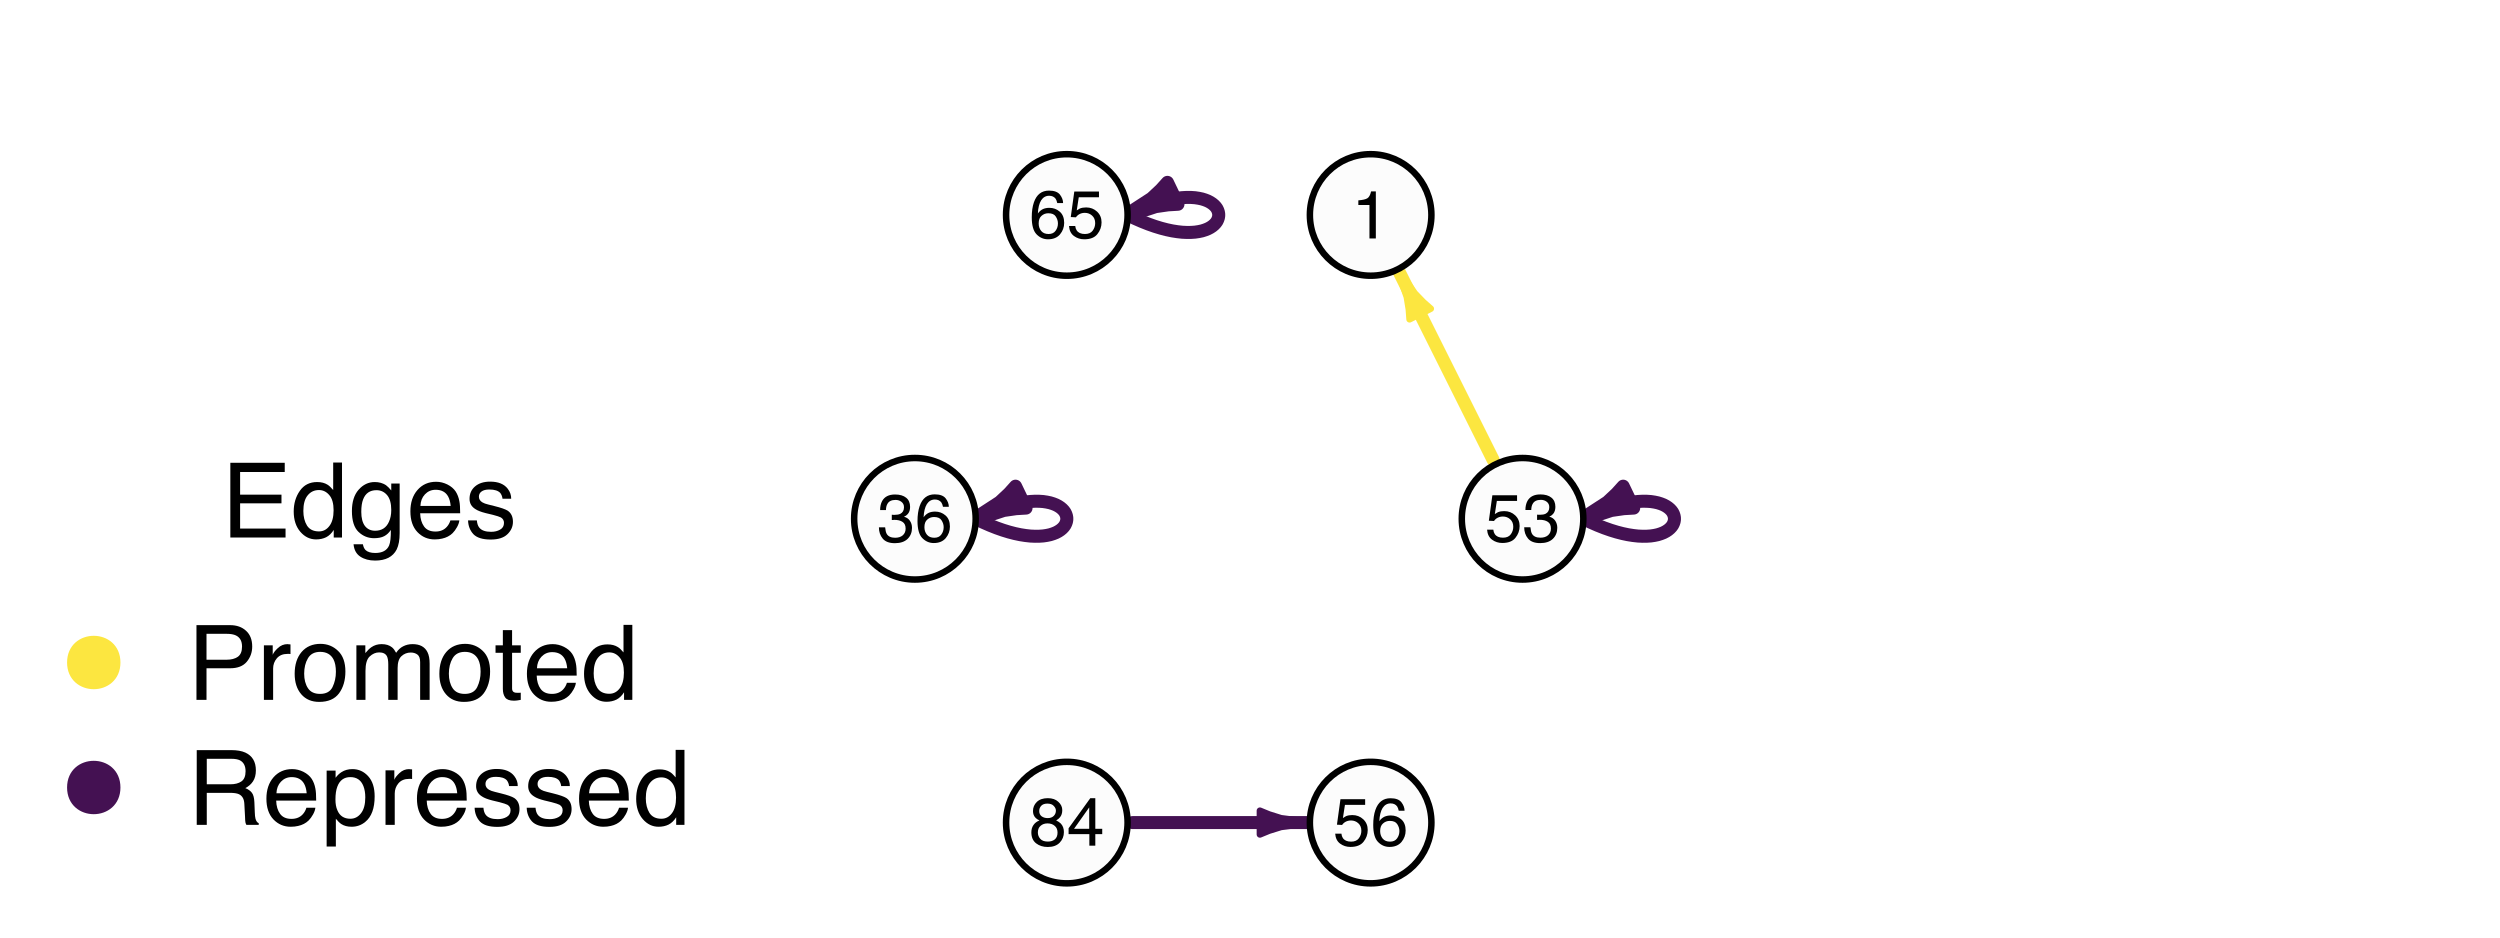 <?xml version="1.0" encoding="UTF-8"?>
<svg xmlns="http://www.w3.org/2000/svg" xmlns:xlink="http://www.w3.org/1999/xlink" width="288pt" height="108pt" viewBox="0 0 288 108" version="1.1">
<defs>
<g>
<symbol overflow="visible" id="glyph0-0">
<path style="stroke:none;" d="M 0.25 0 L 0.25 -5.594 L 4.688 -5.594 L 4.688 0 Z M 3.984 -0.703 L 3.984 -4.891 L 0.953 -4.891 L 0.953 -0.703 Z M 3.984 -0.703 "/>
</symbol>
<symbol overflow="visible" id="glyph0-1">
<path style="stroke:none;" d="M 0.969 -1.391 C 1.008 -0.992 1.188 -0.723 1.5 -0.578 C 1.664 -0.504 1.859 -0.469 2.078 -0.469 C 2.484 -0.469 2.781 -0.594 2.969 -0.844 C 3.164 -1.102 3.266 -1.395 3.266 -1.719 C 3.266 -2.094 3.145 -2.383 2.906 -2.594 C 2.676 -2.801 2.398 -2.906 2.078 -2.906 C 1.848 -2.906 1.645 -2.859 1.469 -2.766 C 1.301 -2.68 1.16 -2.555 1.047 -2.391 L 0.453 -2.422 L 0.859 -5.359 L 3.703 -5.359 L 3.703 -4.703 L 1.375 -4.703 L 1.141 -3.188 C 1.273 -3.281 1.395 -3.352 1.5 -3.406 C 1.707 -3.488 1.945 -3.531 2.219 -3.531 C 2.719 -3.531 3.141 -3.367 3.484 -3.047 C 3.828 -2.723 4 -2.312 4 -1.812 C 4 -1.301 3.836 -0.848 3.516 -0.453 C 3.203 -0.055 2.695 0.141 2 0.141 C 1.562 0.141 1.172 0.016 0.828 -0.234 C 0.484 -0.484 0.289 -0.867 0.25 -1.391 Z M 0.969 -1.391 "/>
</symbol>
<symbol overflow="visible" id="glyph0-2">
<path style="stroke:none;" d="M 2.031 0.156 C 1.383 0.156 0.914 -0.02 0.625 -0.375 C 0.332 -0.727 0.188 -1.16 0.188 -1.672 L 0.906 -1.672 C 0.938 -1.316 1 -1.062 1.094 -0.906 C 1.27 -0.613 1.594 -0.469 2.062 -0.469 C 2.426 -0.469 2.719 -0.562 2.938 -0.75 C 3.156 -0.945 3.266 -1.203 3.266 -1.516 C 3.266 -1.891 3.145 -2.148 2.906 -2.297 C 2.676 -2.453 2.359 -2.531 1.953 -2.531 C 1.91 -2.531 1.863 -2.523 1.812 -2.516 C 1.77 -2.516 1.723 -2.516 1.672 -2.516 L 1.672 -3.125 C 1.742 -3.113 1.801 -3.109 1.844 -3.109 C 1.895 -3.109 1.953 -3.109 2.016 -3.109 C 2.266 -3.109 2.473 -3.145 2.641 -3.219 C 2.93 -3.363 3.078 -3.617 3.078 -3.984 C 3.078 -4.254 2.977 -4.461 2.781 -4.609 C 2.594 -4.754 2.367 -4.828 2.109 -4.828 C 1.648 -4.828 1.336 -4.676 1.172 -4.375 C 1.066 -4.207 1.008 -3.969 1 -3.656 L 0.328 -3.656 C 0.328 -4.062 0.406 -4.41 0.562 -4.703 C 0.844 -5.203 1.336 -5.453 2.047 -5.453 C 2.598 -5.453 3.023 -5.328 3.328 -5.078 C 3.629 -4.836 3.781 -4.484 3.781 -4.016 C 3.781 -3.68 3.691 -3.41 3.516 -3.203 C 3.398 -3.066 3.254 -2.961 3.078 -2.891 C 3.367 -2.816 3.594 -2.664 3.75 -2.438 C 3.914 -2.207 4 -1.93 4 -1.609 C 4 -1.086 3.828 -0.66 3.484 -0.328 C 3.141 -0.004 2.656 0.156 2.031 0.156 Z M 2.031 0.156 "/>
</symbol>
<symbol overflow="visible" id="glyph0-3">
<path style="stroke:none;" d="M 0.75 -3.859 L 0.75 -4.391 C 1.238 -4.43 1.582 -4.508 1.781 -4.625 C 1.977 -4.738 2.125 -5.004 2.219 -5.422 L 2.766 -5.422 L 2.766 0 L 2.031 0 L 2.031 -3.859 Z M 0.75 -3.859 "/>
</symbol>
<symbol overflow="visible" id="glyph0-4">
<path style="stroke:none;" d="M 2.281 -5.469 C 2.883 -5.469 3.305 -5.312 3.547 -5 C 3.785 -4.688 3.906 -4.363 3.906 -4.031 L 3.234 -4.031 C 3.191 -4.238 3.129 -4.406 3.047 -4.531 C 2.879 -4.758 2.629 -4.875 2.297 -4.875 C 1.91 -4.875 1.602 -4.695 1.375 -4.344 C 1.156 -3.988 1.031 -3.484 1 -2.828 C 1.156 -3.055 1.352 -3.227 1.594 -3.344 C 1.812 -3.438 2.055 -3.484 2.328 -3.484 C 2.785 -3.484 3.18 -3.336 3.516 -3.047 C 3.859 -2.754 4.031 -2.32 4.031 -1.75 C 4.031 -1.25 3.867 -0.805 3.547 -0.422 C 3.223 -0.047 2.766 0.141 2.172 0.141 C 1.66 0.141 1.219 -0.051 0.844 -0.438 C 0.477 -0.82 0.297 -1.473 0.297 -2.391 C 0.297 -3.066 0.379 -3.645 0.547 -4.125 C 0.859 -5.02 1.438 -5.469 2.281 -5.469 Z M 2.234 -0.469 C 2.586 -0.469 2.852 -0.586 3.031 -0.828 C 3.219 -1.078 3.312 -1.363 3.312 -1.688 C 3.312 -1.969 3.227 -2.234 3.062 -2.484 C 2.906 -2.734 2.617 -2.859 2.203 -2.859 C 1.898 -2.859 1.641 -2.758 1.422 -2.562 C 1.203 -2.375 1.094 -2.082 1.094 -1.688 C 1.094 -1.344 1.191 -1.051 1.391 -0.812 C 1.586 -0.582 1.867 -0.469 2.234 -0.469 Z M 2.234 -0.469 "/>
</symbol>
<symbol overflow="visible" id="glyph0-5">
<path style="stroke:none;" d="M 2.125 -3.172 C 2.426 -3.172 2.66 -3.254 2.828 -3.422 C 2.992 -3.586 3.078 -3.789 3.078 -4.031 C 3.078 -4.227 2.992 -4.41 2.828 -4.578 C 2.672 -4.754 2.426 -4.844 2.094 -4.844 C 1.77 -4.844 1.531 -4.754 1.375 -4.578 C 1.227 -4.41 1.156 -4.211 1.156 -3.984 C 1.156 -3.723 1.25 -3.52 1.438 -3.375 C 1.633 -3.238 1.863 -3.172 2.125 -3.172 Z M 2.156 -0.469 C 2.477 -0.469 2.742 -0.551 2.953 -0.719 C 3.16 -0.895 3.266 -1.156 3.266 -1.5 C 3.266 -1.844 3.156 -2.102 2.938 -2.281 C 2.727 -2.469 2.453 -2.562 2.109 -2.562 C 1.785 -2.562 1.52 -2.469 1.312 -2.281 C 1.102 -2.102 1 -1.848 1 -1.516 C 1 -1.234 1.094 -0.988 1.281 -0.781 C 1.469 -0.57 1.758 -0.469 2.156 -0.469 Z M 1.188 -2.906 C 1 -2.988 0.852 -3.082 0.75 -3.188 C 0.539 -3.395 0.438 -3.66 0.438 -3.984 C 0.438 -4.391 0.582 -4.738 0.875 -5.031 C 1.176 -5.32 1.598 -5.469 2.141 -5.469 C 2.66 -5.469 3.066 -5.328 3.359 -5.047 C 3.66 -4.773 3.812 -4.457 3.812 -4.094 C 3.812 -3.75 3.723 -3.473 3.547 -3.266 C 3.453 -3.141 3.305 -3.02 3.109 -2.906 C 3.328 -2.801 3.504 -2.68 3.641 -2.547 C 3.879 -2.297 4 -1.969 4 -1.562 C 4 -1.082 3.836 -0.676 3.516 -0.344 C 3.191 -0.008 2.734 0.156 2.141 0.156 C 1.609 0.156 1.16 0.016 0.797 -0.266 C 0.43 -0.555 0.25 -0.977 0.25 -1.531 C 0.25 -1.852 0.328 -2.129 0.484 -2.359 C 0.641 -2.598 0.875 -2.781 1.188 -2.906 Z M 1.188 -2.906 "/>
</symbol>
<symbol overflow="visible" id="glyph0-6">
<path style="stroke:none;" d="M 2.578 -1.938 L 2.578 -4.406 L 0.828 -1.938 Z M 2.594 0 L 2.594 -1.328 L 0.203 -1.328 L 0.203 -2 L 2.703 -5.469 L 3.281 -5.469 L 3.281 -1.938 L 4.078 -1.938 L 4.078 -1.328 L 3.281 -1.328 L 3.281 0 Z M 2.594 0 "/>
</symbol>
<symbol overflow="visible" id="glyph1-0">
<path style="stroke:none;" d="M 0.391 0 L 0.391 -8.609 L 7.219 -8.609 L 7.219 0 Z M 6.141 -1.078 L 6.141 -7.531 L 1.469 -7.531 L 1.469 -1.078 Z M 6.141 -1.078 "/>
</symbol>
<symbol overflow="visible" id="glyph1-1">
<path style="stroke:none;" d="M 1.031 -8.609 L 7.297 -8.609 L 7.297 -7.547 L 2.156 -7.547 L 2.156 -4.938 L 6.922 -4.938 L 6.922 -3.938 L 2.156 -3.938 L 2.156 -1.031 L 7.391 -1.031 L 7.391 0 L 1.031 0 Z M 4.203 -8.609 Z M 4.203 -8.609 "/>
</symbol>
<symbol overflow="visible" id="glyph1-2">
<path style="stroke:none;" d="M 1.438 -3.062 C 1.438 -2.395 1.578 -1.832 1.859 -1.375 C 2.148 -0.926 2.609 -0.703 3.234 -0.703 C 3.723 -0.703 4.125 -0.91 4.438 -1.328 C 4.758 -1.742 4.922 -2.348 4.922 -3.141 C 4.922 -3.93 4.754 -4.516 4.422 -4.891 C 4.098 -5.273 3.703 -5.469 3.234 -5.469 C 2.703 -5.469 2.27 -5.266 1.938 -4.859 C 1.602 -4.453 1.438 -3.852 1.438 -3.062 Z M 3.031 -6.391 C 3.508 -6.391 3.91 -6.285 4.234 -6.078 C 4.422 -5.961 4.633 -5.758 4.875 -5.469 L 4.875 -8.641 L 5.891 -8.641 L 5.891 0 L 4.938 0 L 4.938 -0.875 C 4.695 -0.488 4.406 -0.207 4.062 -0.031 C 3.727 0.133 3.344 0.219 2.906 0.219 C 2.207 0.219 1.602 -0.07 1.094 -0.656 C 0.582 -1.25 0.328 -2.031 0.328 -3 C 0.328 -3.914 0.562 -4.707 1.031 -5.375 C 1.5 -6.051 2.164 -6.391 3.031 -6.391 Z M 3.031 -6.391 "/>
</symbol>
<symbol overflow="visible" id="glyph1-3">
<path style="stroke:none;" d="M 2.984 -6.391 C 3.484 -6.391 3.914 -6.27 4.281 -6.031 C 4.477 -5.883 4.68 -5.68 4.891 -5.422 L 4.891 -6.219 L 5.859 -6.219 L 5.859 -0.516 C 5.859 0.285 5.742 0.914 5.516 1.375 C 5.078 2.227 4.25 2.656 3.031 2.656 C 2.352 2.656 1.785 2.504 1.328 2.203 C 0.867 1.898 0.609 1.426 0.547 0.781 L 1.625 0.781 C 1.676 1.062 1.773 1.281 1.922 1.438 C 2.16 1.664 2.535 1.781 3.047 1.781 C 3.859 1.781 4.391 1.492 4.641 0.922 C 4.785 0.586 4.852 -0.008 4.844 -0.875 C 4.633 -0.551 4.379 -0.312 4.078 -0.156 C 3.785 0 3.395 0.078 2.906 0.078 C 2.227 0.078 1.633 -0.16 1.125 -0.641 C 0.613 -1.129 0.359 -1.93 0.359 -3.047 C 0.359 -4.098 0.613 -4.914 1.125 -5.5 C 1.645 -6.094 2.266 -6.391 2.984 -6.391 Z M 4.891 -3.172 C 4.891 -3.941 4.727 -4.516 4.406 -4.891 C 4.082 -5.266 3.676 -5.453 3.188 -5.453 C 2.438 -5.453 1.926 -5.102 1.656 -4.406 C 1.508 -4.039 1.438 -3.555 1.438 -2.953 C 1.438 -2.242 1.578 -1.703 1.859 -1.328 C 2.148 -0.961 2.539 -0.781 3.031 -0.781 C 3.789 -0.781 4.32 -1.125 4.625 -1.812 C 4.801 -2.195 4.891 -2.648 4.891 -3.172 Z M 3.109 -6.422 Z M 3.109 -6.422 "/>
</symbol>
<symbol overflow="visible" id="glyph1-4">
<path style="stroke:none;" d="M 3.391 -6.422 C 3.836 -6.422 4.27 -6.316 4.688 -6.109 C 5.102 -5.898 5.422 -5.629 5.641 -5.297 C 5.848 -4.973 5.988 -4.602 6.062 -4.188 C 6.125 -3.895 6.156 -3.43 6.156 -2.797 L 1.547 -2.797 C 1.566 -2.16 1.719 -1.648 2 -1.266 C 2.281 -0.879 2.719 -0.688 3.312 -0.688 C 3.863 -0.688 4.301 -0.867 4.625 -1.234 C 4.812 -1.441 4.945 -1.688 5.031 -1.969 L 6.062 -1.969 C 6.039 -1.738 5.953 -1.484 5.797 -1.203 C 5.641 -0.922 5.469 -0.688 5.281 -0.5 C 4.957 -0.188 4.555 0.02 4.078 0.125 C 3.828 0.188 3.539 0.219 3.219 0.219 C 2.438 0.219 1.773 -0.062 1.234 -0.625 C 0.691 -1.195 0.422 -1.992 0.422 -3.016 C 0.422 -4.023 0.691 -4.844 1.234 -5.469 C 1.785 -6.102 2.504 -6.422 3.391 -6.422 Z M 5.062 -3.641 C 5.02 -4.098 4.922 -4.461 4.766 -4.734 C 4.484 -5.242 4.004 -5.5 3.328 -5.5 C 2.836 -5.5 2.426 -5.32 2.094 -4.969 C 1.77 -4.625 1.598 -4.18 1.578 -3.641 Z M 3.281 -6.422 Z M 3.281 -6.422 "/>
</symbol>
<symbol overflow="visible" id="glyph1-5">
<path style="stroke:none;" d="M 1.406 -1.969 C 1.438 -1.613 1.523 -1.344 1.672 -1.156 C 1.93 -0.82 2.391 -0.656 3.047 -0.656 C 3.441 -0.656 3.785 -0.738 4.078 -0.906 C 4.379 -1.07 4.531 -1.332 4.531 -1.688 C 4.531 -1.957 4.41 -2.164 4.172 -2.312 C 4.016 -2.395 3.711 -2.492 3.266 -2.609 L 2.422 -2.812 C 1.891 -2.945 1.5 -3.098 1.25 -3.266 C 0.789 -3.547 0.562 -3.941 0.562 -4.453 C 0.562 -5.047 0.773 -5.523 1.203 -5.891 C 1.629 -6.254 2.207 -6.438 2.938 -6.438 C 3.875 -6.438 4.551 -6.16 4.969 -5.609 C 5.238 -5.254 5.367 -4.875 5.359 -4.469 L 4.359 -4.469 C 4.336 -4.707 4.254 -4.926 4.109 -5.125 C 3.867 -5.395 3.445 -5.531 2.844 -5.531 C 2.445 -5.531 2.145 -5.453 1.938 -5.297 C 1.738 -5.148 1.641 -4.953 1.641 -4.703 C 1.641 -4.43 1.773 -4.211 2.047 -4.047 C 2.203 -3.953 2.43 -3.867 2.734 -3.797 L 3.422 -3.625 C 4.18 -3.438 4.691 -3.258 4.953 -3.094 C 5.359 -2.82 5.562 -2.395 5.562 -1.812 C 5.562 -1.258 5.348 -0.781 4.922 -0.375 C 4.504 0.031 3.863 0.234 3 0.234 C 2.062 0.234 1.395 0.023 1 -0.391 C 0.613 -0.816 0.41 -1.344 0.391 -1.969 Z M 2.953 -6.422 Z M 2.953 -6.422 "/>
</symbol>
<symbol overflow="visible" id="glyph1-6">
<path style="stroke:none;" d="M 1.031 -8.609 L 4.906 -8.609 C 5.664 -8.609 6.281 -8.391 6.75 -7.953 C 7.219 -7.523 7.453 -6.922 7.453 -6.141 C 7.453 -5.473 7.242 -4.891 6.828 -4.391 C 6.41 -3.891 5.77 -3.641 4.906 -3.641 L 2.188 -3.641 L 2.188 0 L 1.031 0 Z M 6.281 -6.141 C 6.281 -6.766 6.047 -7.191 5.578 -7.422 C 5.316 -7.547 4.961 -7.609 4.516 -7.609 L 2.188 -7.609 L 2.188 -4.625 L 4.516 -4.625 C 5.035 -4.625 5.457 -4.734 5.781 -4.953 C 6.113 -5.18 6.281 -5.578 6.281 -6.141 Z M 6.281 -6.141 "/>
</symbol>
<symbol overflow="visible" id="glyph1-7">
<path style="stroke:none;" d="M 0.797 -6.281 L 1.812 -6.281 L 1.812 -5.188 C 1.883 -5.406 2.082 -5.664 2.406 -5.969 C 2.727 -6.27 3.098 -6.422 3.516 -6.422 C 3.535 -6.422 3.566 -6.414 3.609 -6.406 C 3.66 -6.406 3.742 -6.398 3.859 -6.391 L 3.859 -5.281 C 3.797 -5.289 3.738 -5.297 3.688 -5.297 C 3.633 -5.297 3.578 -5.297 3.516 -5.297 C 2.984 -5.297 2.57 -5.125 2.281 -4.781 C 2 -4.445 1.859 -4.055 1.859 -3.609 L 1.859 0 L 0.797 0 Z M 0.797 -6.281 "/>
</symbol>
<symbol overflow="visible" id="glyph1-8">
<path style="stroke:none;" d="M 3.266 -0.688 C 3.961 -0.688 4.441 -0.945 4.703 -1.469 C 4.961 -2 5.094 -2.586 5.094 -3.234 C 5.094 -3.828 5 -4.305 4.812 -4.672 C 4.508 -5.242 4 -5.531 3.281 -5.531 C 2.633 -5.531 2.164 -5.285 1.875 -4.797 C 1.582 -4.305 1.438 -3.711 1.438 -3.016 C 1.438 -2.348 1.582 -1.789 1.875 -1.344 C 2.164 -0.906 2.629 -0.688 3.266 -0.688 Z M 3.312 -6.453 C 4.113 -6.453 4.789 -6.18 5.344 -5.641 C 5.906 -5.109 6.188 -4.316 6.188 -3.266 C 6.188 -2.254 5.941 -1.414 5.453 -0.75 C 4.961 -0.094 4.203 0.234 3.172 0.234 C 2.305 0.234 1.617 -0.055 1.109 -0.641 C 0.598 -1.234 0.344 -2.02 0.344 -3 C 0.344 -4.051 0.609 -4.891 1.141 -5.516 C 1.68 -6.141 2.406 -6.453 3.312 -6.453 Z M 3.266 -6.422 Z M 3.266 -6.422 "/>
</symbol>
<symbol overflow="visible" id="glyph1-9">
<path style="stroke:none;" d="M 0.781 -6.281 L 1.812 -6.281 L 1.812 -5.391 C 2.062 -5.691 2.289 -5.914 2.5 -6.062 C 2.844 -6.301 3.238 -6.422 3.688 -6.422 C 4.188 -6.422 4.586 -6.297 4.891 -6.047 C 5.055 -5.91 5.211 -5.703 5.359 -5.422 C 5.586 -5.766 5.859 -6.016 6.172 -6.172 C 6.492 -6.336 6.852 -6.422 7.25 -6.422 C 8.094 -6.422 8.664 -6.113 8.969 -5.5 C 9.133 -5.176 9.219 -4.734 9.219 -4.172 L 9.219 0 L 8.125 0 L 8.125 -4.359 C 8.125 -4.773 8.02 -5.062 7.812 -5.219 C 7.602 -5.375 7.348 -5.453 7.047 -5.453 C 6.629 -5.453 6.27 -5.312 5.969 -5.031 C 5.676 -4.758 5.531 -4.301 5.531 -3.656 L 5.531 0 L 4.453 0 L 4.453 -4.094 C 4.453 -4.52 4.398 -4.832 4.297 -5.031 C 4.141 -5.32 3.844 -5.469 3.406 -5.469 C 3.008 -5.469 2.645 -5.312 2.312 -5 C 1.988 -4.695 1.828 -4.141 1.828 -3.328 L 1.828 0 L 0.781 0 Z M 0.781 -6.281 "/>
</symbol>
<symbol overflow="visible" id="glyph1-10">
<path style="stroke:none;" d="M 0.984 -8.031 L 2.047 -8.031 L 2.047 -6.281 L 3.047 -6.281 L 3.047 -5.422 L 2.047 -5.422 L 2.047 -1.312 C 2.047 -1.094 2.125 -0.945 2.281 -0.875 C 2.352 -0.832 2.488 -0.812 2.688 -0.812 C 2.738 -0.812 2.789 -0.812 2.844 -0.812 C 2.906 -0.82 2.973 -0.828 3.047 -0.828 L 3.047 0 C 2.93 0.031 2.805 0.051 2.672 0.062 C 2.547 0.082 2.406 0.094 2.25 0.094 C 1.758 0.094 1.426 -0.031 1.25 -0.281 C 1.07 -0.531 0.984 -0.859 0.984 -1.266 L 0.984 -5.422 L 0.141 -5.422 L 0.141 -6.281 L 0.984 -6.281 Z M 0.984 -8.031 "/>
</symbol>
<symbol overflow="visible" id="glyph1-11">
<path style="stroke:none;" d="M 4.922 -4.672 C 5.461 -4.672 5.891 -4.781 6.203 -5 C 6.523 -5.219 6.688 -5.609 6.688 -6.172 C 6.688 -6.785 6.469 -7.207 6.031 -7.438 C 5.789 -7.551 5.469 -7.609 5.062 -7.609 L 2.219 -7.609 L 2.219 -4.672 Z M 1.062 -8.609 L 5.047 -8.609 C 5.703 -8.609 6.238 -8.516 6.656 -8.328 C 7.469 -7.953 7.875 -7.27 7.875 -6.281 C 7.875 -5.77 7.766 -5.348 7.547 -5.016 C 7.336 -4.691 7.039 -4.43 6.656 -4.234 C 7 -4.098 7.254 -3.914 7.422 -3.688 C 7.586 -3.469 7.68 -3.109 7.703 -2.609 L 7.75 -1.453 C 7.758 -1.129 7.785 -0.883 7.828 -0.719 C 7.898 -0.445 8.023 -0.27 8.203 -0.188 L 8.203 0 L 6.781 0 C 6.738 -0.07 6.703 -0.164 6.672 -0.281 C 6.648 -0.406 6.633 -0.633 6.625 -0.969 L 6.547 -2.406 C 6.523 -2.969 6.316 -3.344 5.922 -3.531 C 5.703 -3.633 5.352 -3.688 4.875 -3.688 L 2.219 -3.688 L 2.219 0 L 1.062 0 Z M 1.062 -8.609 "/>
</symbol>
<symbol overflow="visible" id="glyph1-12">
<path style="stroke:none;" d="M 3.422 -0.703 C 3.91 -0.703 4.316 -0.91 4.641 -1.328 C 4.973 -1.742 5.141 -2.359 5.141 -3.172 C 5.141 -3.672 5.066 -4.102 4.922 -4.469 C 4.648 -5.156 4.148 -5.5 3.422 -5.5 C 2.691 -5.5 2.191 -5.133 1.922 -4.406 C 1.773 -4.02 1.703 -3.523 1.703 -2.922 C 1.703 -2.43 1.773 -2.02 1.922 -1.688 C 2.191 -1.031 2.691 -0.703 3.422 -0.703 Z M 0.688 -6.25 L 1.719 -6.25 L 1.719 -5.422 C 1.926 -5.703 2.156 -5.922 2.406 -6.078 C 2.758 -6.305 3.176 -6.422 3.656 -6.422 C 4.375 -6.422 4.977 -6.148 5.469 -5.609 C 5.969 -5.066 6.219 -4.289 6.219 -3.281 C 6.219 -1.906 5.859 -0.926 5.141 -0.344 C 4.691 0.031 4.164 0.219 3.562 0.219 C 3.094 0.219 2.695 0.113 2.375 -0.094 C 2.188 -0.219 1.977 -0.422 1.75 -0.703 L 1.75 2.5 L 0.688 2.5 Z M 0.688 -6.25 "/>
</symbol>
</g>
</defs>
<g id="surface1">
<rect x="0" y="0" width="288" height="108" style="fill:rgb(100%,100%,100%);fill-opacity:1;stroke:none;"/>
<path style="fill:none;stroke-width:1.5;stroke-linecap:round;stroke-linejoin:round;stroke:rgb(26.667%,6.667%,32.157%);stroke-opacity:1;stroke-miterlimit:10;" d="M 182.398 59.762 L 183.238 59.355 L 184.043 59.004 L 184.812 58.699 L 185.547 58.441 L 186.25 58.227 L 186.914 58.055 L 187.543 57.922 L 188.137 57.828 L 188.699 57.77 L 189.223 57.742 L 189.711 57.746 L 190.168 57.777 L 190.586 57.84 L 190.973 57.922 L 191.32 58.031 L 191.637 58.156 L 191.918 58.305 L 192.16 58.465 L 192.371 58.641 L 192.547 58.828 L 192.688 59.023 L 192.789 59.23 L 192.859 59.441 L 192.895 59.652 L 192.895 59.867 L 192.859 60.082 L 192.789 60.289 L 192.688 60.496 L 192.547 60.691 L 192.371 60.879 L 192.16 61.055 L 191.918 61.215 L 191.637 61.363 L 191.32 61.488 L 190.973 61.598 L 190.586 61.68 L 190.168 61.742 L 189.711 61.773 L 189.223 61.777 L 188.699 61.754 L 188.137 61.691 L 187.543 61.598 L 186.914 61.465 L 186.25 61.293 L 185.547 61.078 L 184.812 60.82 L 184.043 60.516 L 183.238 60.164 L 182.398 59.762 "/>
<path style="fill:none;stroke-width:1.5;stroke-linecap:round;stroke-linejoin:round;stroke:rgb(26.667%,6.667%,32.157%);stroke-opacity:1;stroke-miterlimit:10;" d="M 182.719 59.605 L 182.398 59.762 "/>
<path style="fill-rule:nonzero;fill:rgb(26.667%,6.667%,32.157%);fill-opacity:1;stroke-width:1.5;stroke-linecap:round;stroke-linejoin:round;stroke:rgb(26.667%,6.667%,32.157%);stroke-opacity:1;stroke-miterlimit:10;" d="M 186.988 56.008 L 186.223 56.855 L 185.168 57.84 L 182.355 59.668 L 182.445 59.852 L 185.629 58.805 L 187.059 58.598 L 188.199 58.531 Z M 186.988 56.008 "/>
<path style="fill:none;stroke-width:1.5;stroke-linecap:round;stroke-linejoin:round;stroke:rgb(26.667%,6.667%,32.157%);stroke-opacity:1;stroke-miterlimit:10;" d="M 129.898 24.762 L 130.738 24.355 L 131.543 24.004 L 132.312 23.699 L 133.047 23.441 L 133.75 23.227 L 134.414 23.055 L 135.043 22.922 L 135.637 22.828 L 136.199 22.77 L 136.723 22.742 L 137.211 22.746 L 137.668 22.777 L 138.086 22.84 L 138.473 22.922 L 138.82 23.031 L 139.137 23.156 L 139.418 23.305 L 139.66 23.465 L 139.871 23.641 L 140.047 23.828 L 140.188 24.023 L 140.289 24.23 L 140.359 24.441 L 140.395 24.652 L 140.395 24.867 L 140.359 25.082 L 140.289 25.289 L 140.188 25.496 L 140.047 25.691 L 139.871 25.879 L 139.66 26.055 L 139.418 26.215 L 139.137 26.363 L 138.82 26.488 L 138.473 26.598 L 138.086 26.68 L 137.668 26.742 L 137.211 26.773 L 136.723 26.777 L 136.199 26.754 L 135.637 26.691 L 135.043 26.598 L 134.414 26.465 L 133.75 26.293 L 133.047 26.078 L 132.312 25.82 L 131.543 25.516 L 130.738 25.164 L 129.898 24.762 "/>
<path style="fill:none;stroke-width:1.5;stroke-linecap:round;stroke-linejoin:round;stroke:rgb(26.667%,6.667%,32.157%);stroke-opacity:1;stroke-miterlimit:10;" d="M 130.219 24.605 L 129.898 24.762 "/>
<path style="fill-rule:nonzero;fill:rgb(26.667%,6.667%,32.157%);fill-opacity:1;stroke-width:1.5;stroke-linecap:round;stroke-linejoin:round;stroke:rgb(26.667%,6.667%,32.157%);stroke-opacity:1;stroke-miterlimit:10;" d="M 134.488 21.008 L 133.723 21.855 L 132.668 22.84 L 129.855 24.668 L 129.945 24.852 L 133.129 23.805 L 134.559 23.598 L 135.699 23.531 Z M 134.488 21.008 "/>
<path style="fill:none;stroke-width:1.5;stroke-linecap:round;stroke-linejoin:round;stroke:rgb(26.667%,6.667%,32.157%);stroke-opacity:1;stroke-miterlimit:10;" d="M 112.398 59.762 L 113.238 59.355 L 114.043 59.004 L 114.812 58.699 L 115.547 58.441 L 116.25 58.227 L 116.914 58.055 L 117.543 57.922 L 118.137 57.828 L 118.699 57.77 L 119.223 57.742 L 119.711 57.746 L 120.168 57.777 L 120.586 57.84 L 120.973 57.922 L 121.32 58.031 L 121.637 58.156 L 121.918 58.305 L 122.16 58.465 L 122.371 58.641 L 122.547 58.828 L 122.688 59.023 L 122.789 59.23 L 122.859 59.441 L 122.895 59.652 L 122.895 59.867 L 122.859 60.082 L 122.789 60.289 L 122.688 60.496 L 122.547 60.691 L 122.371 60.879 L 122.16 61.055 L 121.918 61.215 L 121.637 61.363 L 121.32 61.488 L 120.973 61.598 L 120.586 61.68 L 120.168 61.742 L 119.711 61.773 L 119.223 61.777 L 118.699 61.754 L 118.137 61.691 L 117.543 61.598 L 116.914 61.465 L 116.25 61.293 L 115.547 61.078 L 114.812 60.82 L 114.043 60.516 L 113.238 60.164 L 112.398 59.762 "/>
<path style="fill:none;stroke-width:1.5;stroke-linecap:round;stroke-linejoin:round;stroke:rgb(26.667%,6.667%,32.157%);stroke-opacity:1;stroke-miterlimit:10;" d="M 112.719 59.605 L 112.398 59.762 "/>
<path style="fill-rule:nonzero;fill:rgb(26.667%,6.667%,32.157%);fill-opacity:1;stroke-width:1.5;stroke-linecap:round;stroke-linejoin:round;stroke:rgb(26.667%,6.667%,32.157%);stroke-opacity:1;stroke-miterlimit:10;" d="M 116.988 56.008 L 116.223 56.855 L 115.168 57.84 L 112.355 59.668 L 112.445 59.852 L 115.629 58.805 L 117.059 58.598 L 118.199 58.531 Z M 116.988 56.008 "/>
<path style="fill:none;stroke-width:1.5;stroke-linecap:round;stroke-linejoin:round;stroke:rgb(98.824%,90.196%,25.098%);stroke-opacity:1;stroke-miterlimit:10;" d="M 172.012 52.984 L 161.031 31.02 "/>
<path style="fill:none;stroke-width:1.5;stroke-linecap:round;stroke-linejoin:round;stroke:rgb(26.667%,6.667%,32.157%);stroke-opacity:1;stroke-miterlimit:10;" d="M 130.477 94.762 L 150.898 94.762 "/>
<path style="fill-rule:nonzero;fill:rgb(98.824%,90.196%,25.098%);fill-opacity:1;stroke-width:0.75;stroke-linecap:round;stroke-linejoin:round;stroke:rgb(98.824%,90.196%,25.098%);stroke-opacity:1;stroke-miterlimit:10;" d="M 164.828 35.562 L 163.973 34.809 L 162.969 33.77 L 161.094 30.988 L 160.965 31.055 L 162.066 34.223 L 162.297 35.645 L 162.383 36.785 Z M 164.828 35.562 "/>
<path style="fill-rule:nonzero;fill:rgb(26.667%,6.667%,32.157%);fill-opacity:1;stroke-width:0.75;stroke-linecap:round;stroke-linejoin:round;stroke:rgb(26.667%,6.667%,32.157%);stroke-opacity:1;stroke-miterlimit:10;" d="M 145.141 96.129 L 146.195 95.695 L 147.574 95.266 L 150.898 94.832 L 150.898 94.688 L 147.574 94.258 L 146.195 93.824 L 145.141 93.391 Z M 145.141 96.129 "/>
<path style="fill-rule:nonzero;fill:rgb(98.824%,98.824%,98.824%);fill-opacity:1;stroke-width:0.75;stroke-linecap:round;stroke-linejoin:round;stroke:rgb(0%,0%,0%);stroke-opacity:1;stroke-miterlimit:10;" d="M 182.398 59.762 C 182.398 63.625 179.266 66.762 175.398 66.762 C 171.535 66.762 168.398 63.625 168.398 59.762 C 168.398 55.895 171.535 52.762 175.398 52.762 C 179.266 52.762 182.398 55.895 182.398 59.762 "/>
<path style="fill-rule:nonzero;fill:rgb(98.824%,98.824%,98.824%);fill-opacity:1;stroke-width:0.75;stroke-linecap:round;stroke-linejoin:round;stroke:rgb(0%,0%,0%);stroke-opacity:1;stroke-miterlimit:10;" d="M 164.898 24.762 C 164.898 28.625 161.766 31.762 157.898 31.762 C 154.035 31.762 150.898 28.625 150.898 24.762 C 150.898 20.895 154.035 17.762 157.898 17.762 C 161.766 17.762 164.898 20.895 164.898 24.762 "/>
<path style="fill-rule:nonzero;fill:rgb(98.824%,98.824%,98.824%);fill-opacity:1;stroke-width:0.75;stroke-linecap:round;stroke-linejoin:round;stroke:rgb(0%,0%,0%);stroke-opacity:1;stroke-miterlimit:10;" d="M 129.898 24.762 C 129.898 28.625 126.766 31.762 122.898 31.762 C 119.035 31.762 115.898 28.625 115.898 24.762 C 115.898 20.895 119.035 17.762 122.898 17.762 C 126.766 17.762 129.898 20.895 129.898 24.762 "/>
<path style="fill-rule:nonzero;fill:rgb(98.824%,98.824%,98.824%);fill-opacity:1;stroke-width:0.75;stroke-linecap:round;stroke-linejoin:round;stroke:rgb(0%,0%,0%);stroke-opacity:1;stroke-miterlimit:10;" d="M 112.398 59.762 C 112.398 63.625 109.266 66.762 105.398 66.762 C 101.535 66.762 98.398 63.625 98.398 59.762 C 98.398 55.895 101.535 52.762 105.398 52.762 C 109.266 52.762 112.398 55.895 112.398 59.762 "/>
<path style="fill-rule:nonzero;fill:rgb(98.824%,98.824%,98.824%);fill-opacity:1;stroke-width:0.75;stroke-linecap:round;stroke-linejoin:round;stroke:rgb(0%,0%,0%);stroke-opacity:1;stroke-miterlimit:10;" d="M 129.898 94.762 C 129.898 98.625 126.766 101.762 122.898 101.762 C 119.035 101.762 115.898 98.625 115.898 94.762 C 115.898 90.895 119.035 87.762 122.898 87.762 C 126.766 87.762 129.898 90.895 129.898 94.762 "/>
<path style="fill-rule:nonzero;fill:rgb(98.824%,98.824%,98.824%);fill-opacity:1;stroke-width:0.75;stroke-linecap:round;stroke-linejoin:round;stroke:rgb(0%,0%,0%);stroke-opacity:1;stroke-miterlimit:10;" d="M 164.898 94.762 C 164.898 98.625 161.766 101.762 157.898 101.762 C 154.035 101.762 150.898 98.625 150.898 94.762 C 150.898 90.895 154.035 87.762 157.898 87.762 C 161.766 87.762 164.898 90.895 164.898 94.762 "/>
<g style="fill:rgb(0%,0%,0%);fill-opacity:1;">
  <use xlink:href="#glyph0-1" x="171.062" y="62.41"/>
  <use xlink:href="#glyph0-2" x="175.399" y="62.41"/>
</g>
<g style="fill:rgb(0%,0%,0%);fill-opacity:1;">
  <use xlink:href="#glyph0-3" x="155.73" y="27.473"/>
</g>
<g style="fill:rgb(0%,0%,0%);fill-opacity:1;">
  <use xlink:href="#glyph0-4" x="118.562" y="27.426"/>
  <use xlink:href="#glyph0-1" x="122.899" y="27.426"/>
</g>
<g style="fill:rgb(0%,0%,0%);fill-opacity:1;">
  <use xlink:href="#glyph0-2" x="101.062" y="62.418"/>
  <use xlink:href="#glyph0-4" x="105.399" y="62.418"/>
</g>
<g style="fill:rgb(0%,0%,0%);fill-opacity:1;">
  <use xlink:href="#glyph0-5" x="118.562" y="97.418"/>
  <use xlink:href="#glyph0-6" x="122.899" y="97.418"/>
</g>
<g style="fill:rgb(0%,0%,0%);fill-opacity:1;">
  <use xlink:href="#glyph0-1" x="153.562" y="97.426"/>
  <use xlink:href="#glyph0-4" x="157.899" y="97.426"/>
</g>
<path style="fill-rule:nonzero;fill:rgb(98.824%,90.196%,25.098%);fill-opacity:1;stroke-width:0.75;stroke-linecap:round;stroke-linejoin:round;stroke:rgb(98.824%,90.196%,25.098%);stroke-opacity:1;stroke-miterlimit:10;" d="M 13.5 76.32 C 13.5 79.922 8.102 79.922 8.102 76.32 C 8.102 72.719 13.5 72.719 13.5 76.32 "/>
<path style="fill-rule:nonzero;fill:rgb(26.667%,6.667%,32.157%);fill-opacity:1;stroke-width:0.75;stroke-linecap:round;stroke-linejoin:round;stroke:rgb(26.667%,6.667%,32.157%);stroke-opacity:1;stroke-miterlimit:10;" d="M 13.5 90.719 C 13.5 94.32 8.102 94.32 8.102 90.719 C 8.102 87.121 13.5 87.121 13.5 90.719 "/>
<g style="fill:rgb(0%,0%,0%);fill-opacity:1;">
  <use xlink:href="#glyph1-1" x="25.504" y="61.922"/>
  <use xlink:href="#glyph1-2" x="33.508" y="61.922"/>
  <use xlink:href="#glyph1-3" x="40.182" y="61.922"/>
  <use xlink:href="#glyph1-4" x="46.855" y="61.922"/>
  <use xlink:href="#glyph1-5" x="53.529" y="61.922"/>
</g>
<g style="fill:rgb(0%,0%,0%);fill-opacity:1;">
  <use xlink:href="#glyph1-6" x="21.602" y="80.625"/>
  <use xlink:href="#glyph1-7" x="29.605" y="80.625"/>
  <use xlink:href="#glyph1-8" x="33.602" y="80.625"/>
  <use xlink:href="#glyph1-9" x="40.275" y="80.625"/>
  <use xlink:href="#glyph1-8" x="50.271" y="80.625"/>
  <use xlink:href="#glyph1-10" x="56.945" y="80.625"/>
  <use xlink:href="#glyph1-4" x="60.279" y="80.625"/>
  <use xlink:href="#glyph1-2" x="66.953" y="80.625"/>
</g>
<g style="fill:rgb(0%,0%,0%);fill-opacity:1;">
  <use xlink:href="#glyph1-11" x="21.602" y="95.023"/>
  <use xlink:href="#glyph1-4" x="30.268" y="95.023"/>
  <use xlink:href="#glyph1-12" x="36.941" y="95.023"/>
  <use xlink:href="#glyph1-7" x="43.615" y="95.023"/>
  <use xlink:href="#glyph1-4" x="47.611" y="95.023"/>
  <use xlink:href="#glyph1-5" x="54.285" y="95.023"/>
  <use xlink:href="#glyph1-5" x="60.285" y="95.023"/>
  <use xlink:href="#glyph1-4" x="66.285" y="95.023"/>
  <use xlink:href="#glyph1-2" x="72.959" y="95.023"/>
</g>
</g>
</svg>
